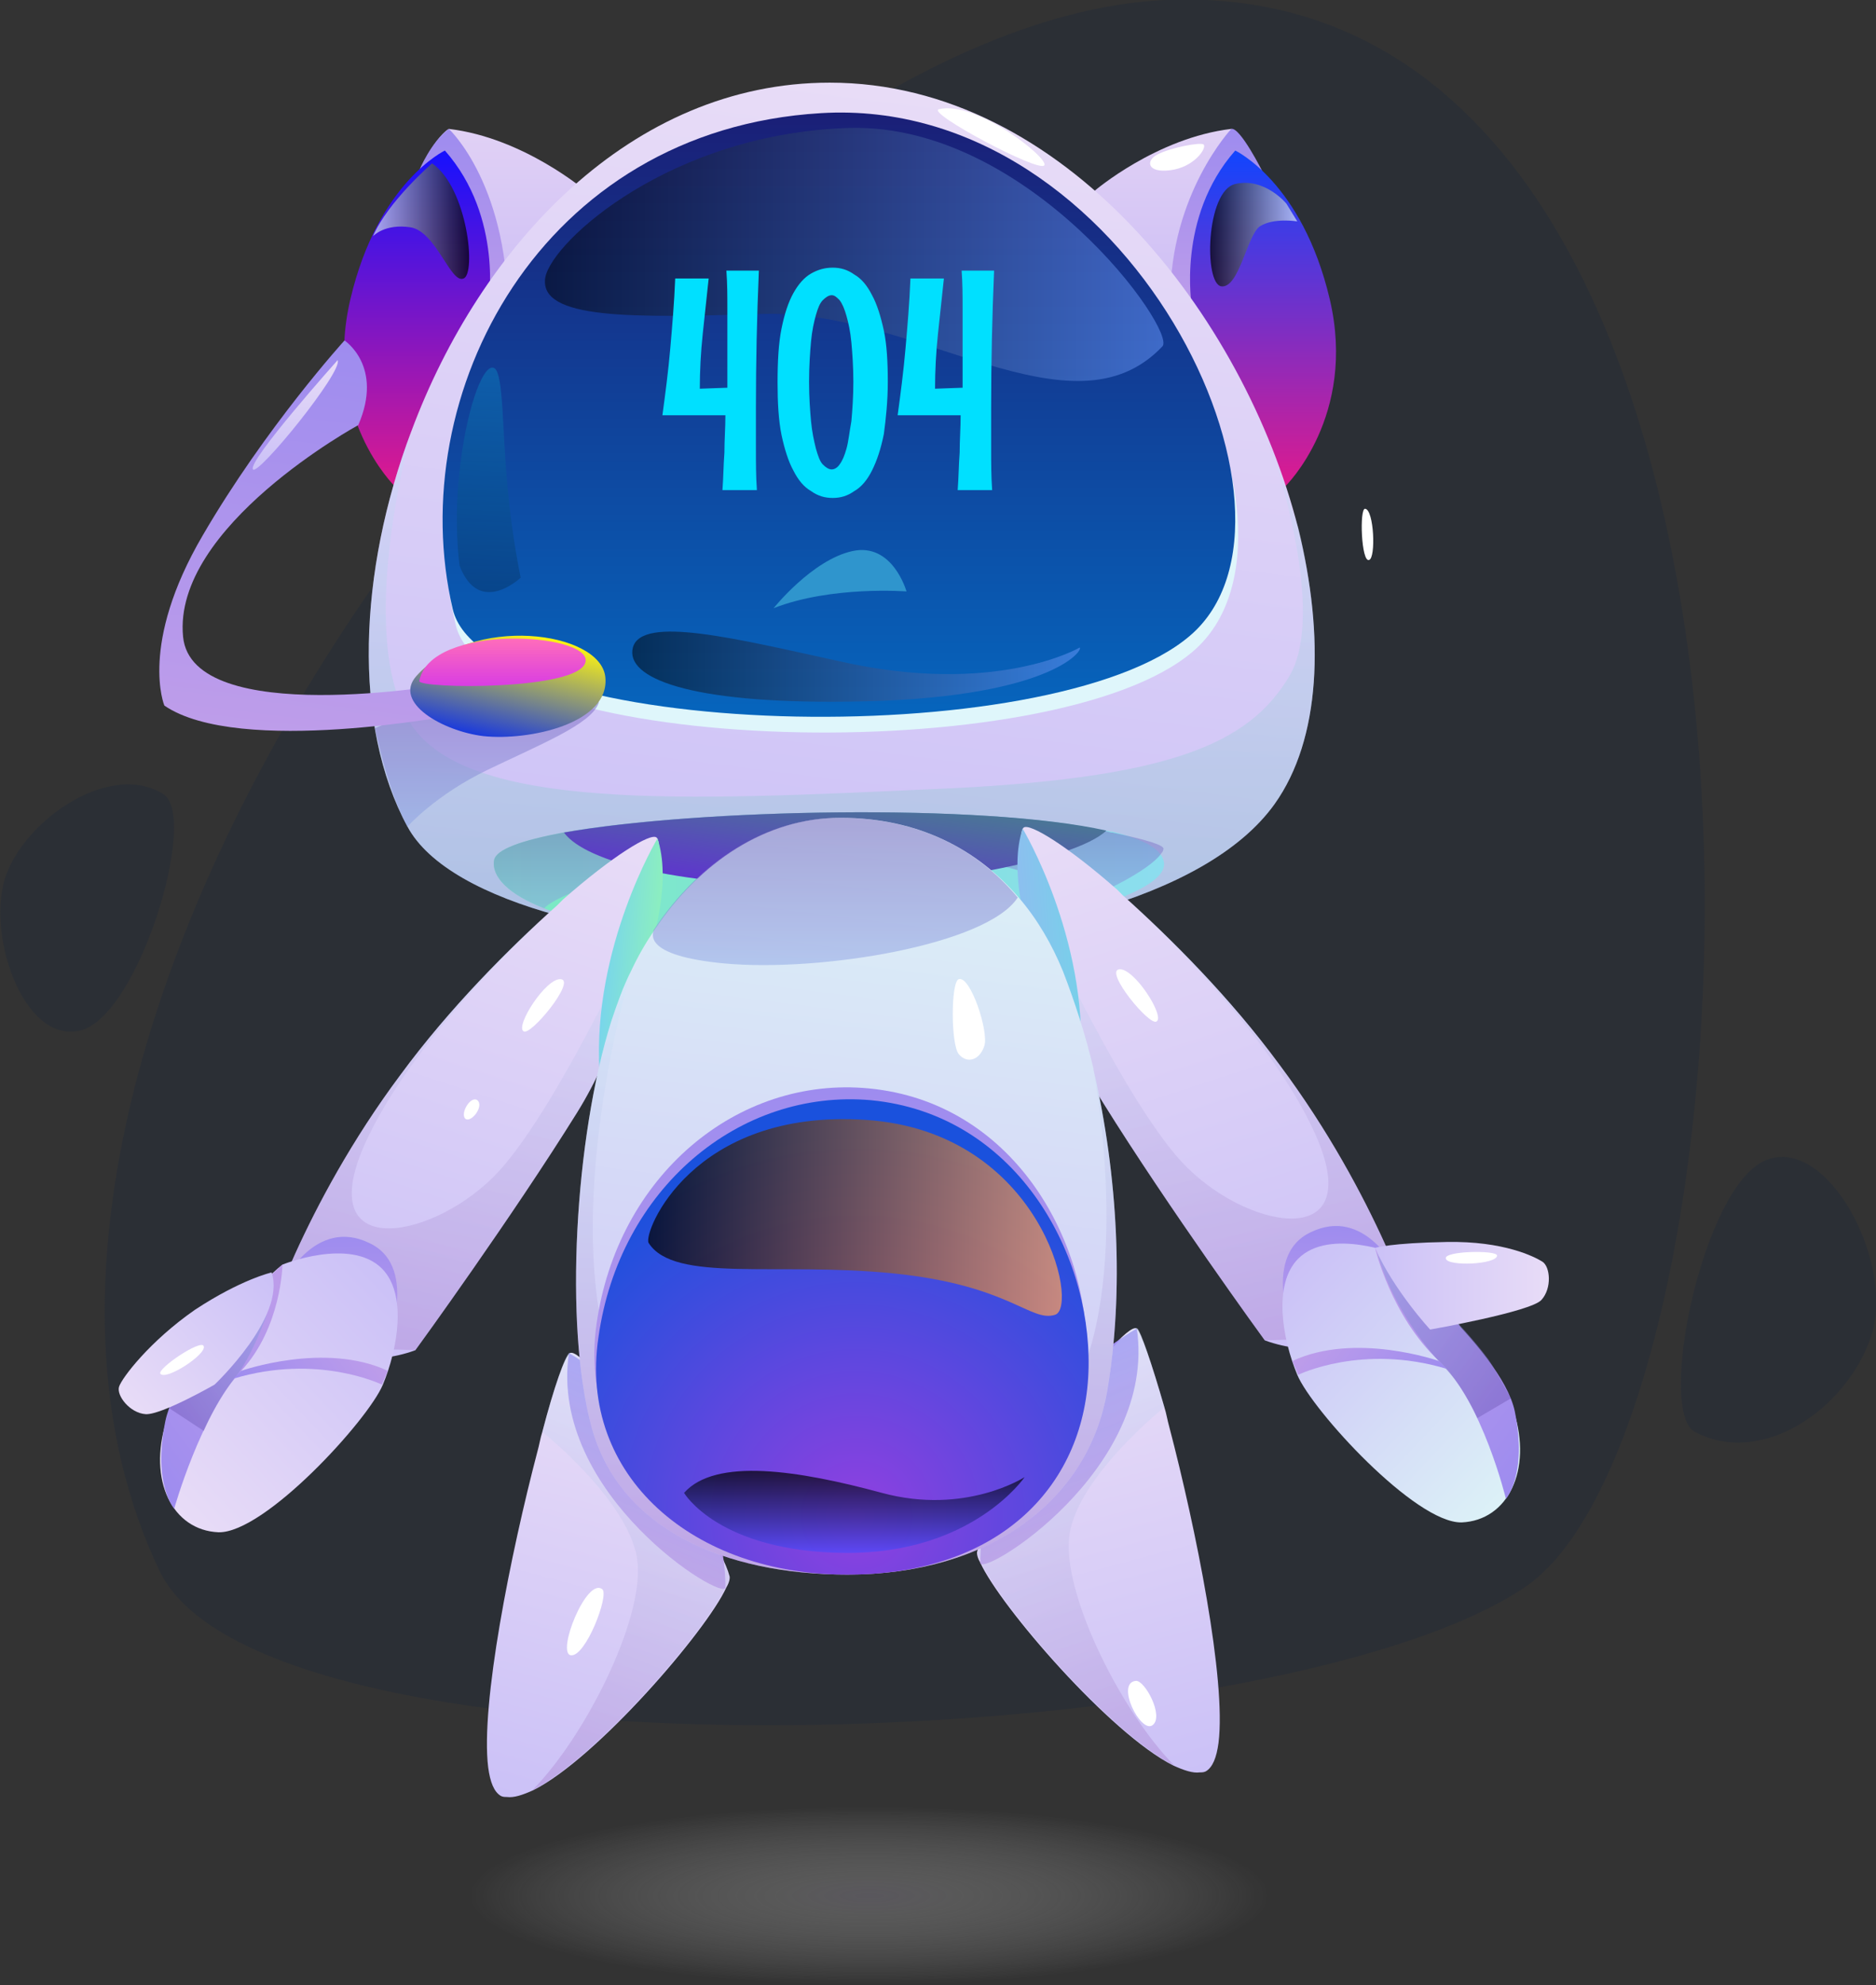<svg width="191" height="202" viewBox="0 0 191 202" fill="none" xmlns="http://www.w3.org/2000/svg">
<rect x="0" y="0" width="191" height="202" fill="#333333" stroke="none"/>
<g clip-path="url(#clip0_435_20098)">
<path opacity="0.5" d="M88.485 202.001C111.066 202.001 129.371 197.92 129.371 192.887C129.371 187.854 111.066 183.773 88.485 183.773C65.905 183.773 47.6 187.854 47.6 192.887C47.6 197.92 65.905 202.001 88.485 202.001Z" fill="url(#paint0_radial_435_20098)"/>
<path d="M16.234 159.836C26.856 182.169 129.371 178.864 155.225 161.538C181.079 144.213 188.094 -3.006 118.649 -0.002C67.942 2.302 -11.023 102.651 16.234 159.836Z" fill="#2B2F35"/>
<path d="M172.561 145.716C168.653 143.613 173.363 120.679 179.776 118.075C186.09 115.471 193.004 128.591 190.499 136.002C187.994 143.413 179.376 149.321 172.561 145.716Z" fill="#2B2F35"/>
<path d="M16.635 80.819C20.242 83.123 14.13 103.353 8.217 104.855C2.305 106.357 -1.603 94.64 0.702 88.831C3.006 83.022 11.424 77.514 16.635 80.819Z" fill="#2B2F35"/>
<path d="M118.548 143.21C118.749 143.811 118.849 144.512 119.049 145.213C121.755 155.528 124.862 170.951 124.06 177.361C123.859 178.863 123.459 179.864 122.757 180.265C122.557 180.365 122.356 180.365 122.156 180.365C121.454 180.465 120.552 180.165 119.45 179.664C113.037 176.459 101.813 163.44 99.809 159.033C99.508 158.533 99.408 158.032 99.508 157.832C100.611 153.425 114.139 134.196 115.742 135.198C116.143 135.498 117.246 138.703 118.548 143.21Z" fill="url(#paint1_linear_435_20098)"/>
<path d="M99.809 159.035C99.809 160.637 117.847 149.621 115.742 135.199C115.742 135.199 99.809 144.012 99.809 159.035Z" fill="url(#paint2_linear_435_20098)"/>
<path opacity="0.3" d="M118.548 143.21C118.548 143.21 109.229 150.621 108.828 156.73C108.427 162.739 114.239 174.256 119.55 179.664C113.137 176.459 101.913 163.44 99.909 159.033C99.609 158.533 99.508 158.032 99.609 157.832C100.711 153.425 114.239 134.196 115.843 135.198C116.143 135.498 117.246 138.703 118.548 143.21Z" fill="url(#paint3_linear_435_20098)"/>
<path d="M55.215 145.714C55.015 146.315 54.915 147.016 54.715 147.717C52.009 158.032 48.902 173.455 49.704 179.864C49.904 181.367 50.305 182.368 51.007 182.769C51.207 182.869 51.408 182.869 51.608 182.869C52.309 182.969 53.211 182.669 54.314 182.168C60.727 178.963 71.951 165.944 73.955 161.537C74.255 161.036 74.356 160.536 74.255 160.335C73.153 155.929 59.625 136.7 58.021 137.702C57.52 138.002 56.418 141.107 55.215 145.714Z" fill="url(#paint4_linear_435_20098)"/>
<path d="M73.855 161.539C73.855 163.141 55.817 152.125 57.921 137.703C57.921 137.703 73.855 146.516 73.855 161.539Z" fill="url(#paint5_linear_435_20098)"/>
<path d="M61.328 161.736C62.03 162.337 59.625 168.646 58.122 168.446C56.619 168.246 59.725 160.434 61.328 161.736Z" fill="white"/>
<path d="M115.642 171.053C116.544 170.953 118.548 174.658 117.346 175.559C116.143 176.461 113.538 171.253 115.642 171.053Z" fill="white"/>
<path opacity="0.3" d="M55.216 145.714C55.216 145.714 64.535 153.125 64.936 159.234C65.337 165.243 59.525 176.76 54.214 182.168C60.627 178.963 71.85 165.944 73.855 161.537C74.155 161.036 74.255 160.536 74.155 160.335C73.053 155.929 59.525 136.7 57.921 137.702C57.52 138.002 56.418 141.107 55.216 145.714Z" fill="url(#paint6_linear_435_20098)"/>
<path d="M59.625 19.427C59.625 19.427 53.312 14.018 45.696 13.117C45.696 13.117 43.391 14.219 40.585 22.732C37.879 31.144 42.89 47.869 42.89 47.869L59.625 19.427Z" fill="url(#paint7_linear_435_20098)"/>
<path d="M42.689 17.323C42.689 17.323 43.892 14.419 45.696 13.117C45.696 13.117 52.009 18.926 51.708 32.846L49.904 34.749L42.689 17.323Z" fill="url(#paint8_linear_435_20098)"/>
<path d="M111.433 19.427C111.433 19.427 117.747 14.018 125.363 13.117C125.363 13.117 127.667 14.219 130.473 22.732C133.279 31.244 128.168 47.869 128.168 47.869L111.433 19.427Z" fill="url(#paint9_linear_435_20098)"/>
<path d="M125.363 13.116C125.363 13.116 119.15 19.726 119.15 30.442L121.555 31.944L128.569 17.522C128.569 17.522 126.264 12.915 125.363 13.116Z" fill="url(#paint10_linear_435_20098)"/>
<path d="M121.354 31.244C121.354 31.244 119.751 22.13 125.763 15.32C125.763 15.32 132.578 18.525 135.384 30.443C138.189 42.361 130.874 49.471 130.874 49.471L121.354 31.244Z" fill="url(#paint11_linear_435_20098)"/>
<path d="M49.704 31.244C49.704 31.244 51.307 22.13 45.295 15.32C45.295 15.32 38.48 18.525 35.675 30.443C32.869 42.361 40.184 49.471 40.184 49.471L49.704 31.244Z" fill="url(#paint12_linear_435_20098)"/>
<path d="M129.772 81.819C115.742 101.448 50.005 99.946 41.487 84.123C35.875 73.807 36.476 58.184 41.888 43.863C48.902 25.035 64.234 8.41 84.477 8.41C108.327 8.41 126.665 32.145 132.177 53.778C134.882 64.794 134.482 75.209 129.772 81.819Z" fill="url(#paint13_linear_435_20098)"/>
<path d="M46.397 63.591C49.504 76.911 107.325 78.413 121.454 66.295C135.684 54.177 115.241 11.213 83.876 13.116C55.316 14.819 41.186 41.758 46.397 63.591Z" fill="#DFF6FB"/>
<path d="M46.096 61.989C49.203 75.309 107.024 76.811 121.154 64.693C135.383 52.575 114.941 9.612 83.575 11.514C55.015 13.217 40.986 40.157 46.096 61.989Z" fill="url(#paint14_linear_435_20098)"/>
<path opacity="0.3" d="M129.772 81.82C115.742 101.449 50.005 99.947 41.487 84.123C35.875 73.808 36.476 58.185 41.888 43.863C41.687 44.664 36.176 64.794 41.787 73.608C47.499 82.621 70.247 81.419 94.698 80.317C119.149 79.316 127.166 75.711 131.275 68.8C134.482 63.392 131.275 51.475 129.772 46.567L132.177 53.678C134.882 64.794 134.482 75.21 129.772 81.82Z" fill="url(#paint15_linear_435_20098)"/>
<path d="M84.477 96.241C70.848 96.241 60.928 94.739 55.416 92.435C51.808 91.033 50.005 89.231 50.305 87.528C50.506 86.427 53.111 85.525 57.32 84.724C69.746 82.521 95.4 81.82 109.229 83.923C110.431 84.123 111.534 84.323 112.536 84.524C112.736 84.524 112.936 84.624 113.137 84.624H113.237C115.642 85.225 117.346 85.926 118.047 86.827C118.248 87.027 118.348 87.228 118.448 87.528C119.951 91.935 96.903 96.241 84.477 96.241Z" fill="url(#paint16_linear_435_20098)"/>
<path opacity="0.5" d="M118.448 86.427C118.448 86.527 118.348 86.727 118.248 86.827C116.945 88.73 111.433 91.133 111.433 91.133C111.433 91.133 90.59 82.621 73.654 86.427C56.719 90.232 55.416 92.435 55.416 92.435C51.808 91.033 50.005 89.231 50.305 87.528C50.506 86.427 53.111 85.525 57.32 84.724C69.746 82.521 95.4 81.82 109.229 83.923C110.632 84.223 112.035 84.424 113.137 84.724H113.237C116.644 85.425 118.648 86.026 118.448 86.427Z" fill="url(#paint17_linear_435_20098)"/>
<path d="M112.636 84.524C109.429 87.629 93.897 90.233 85.078 90.233C69.245 90.233 59.625 87.729 57.42 84.725C70.948 82.321 100.11 81.72 112.636 84.524Z" fill="url(#paint18_linear_435_20098)"/>
<path opacity="0.5" d="M41.487 84.121C41.487 84.121 44.293 80.916 49.704 78.312C55.115 75.709 60.126 73.706 60.928 71.603C61.729 69.499 45.996 70.701 45.996 70.701L38.18 74.106C38.18 74.006 39.383 80.316 41.487 84.121Z" fill="url(#paint19_linear_435_20098)"/>
<path d="M35.073 34.648C35.073 34.648 39.082 37.252 36.476 43.261C36.476 43.261 17.537 53.577 18.639 64.793C19.541 74.207 45.696 69.6 45.696 69.6L46.597 72.705C46.597 72.705 24.351 77.011 16.735 71.804C16.735 71.804 14.13 65.594 20.643 54.478C27.057 43.462 35.073 34.648 35.073 34.648Z" fill="url(#paint20_linear_435_20098)"/>
<path d="M42.389 68.8C39.984 71.504 45.094 74.408 49.203 74.909C53.913 75.41 62.13 73.607 61.629 68.9C61.128 64.193 48 62.49 42.389 68.8Z" fill="url(#paint21_linear_435_20098)"/>
<path opacity="0.5" d="M55.516 28.24C54.815 32.546 64.435 32.346 77.562 31.945C93.295 31.445 109.129 44.965 118.348 35.25C119.851 33.648 104.82 12.617 86.581 13.017C68.343 13.518 56.218 24.535 55.516 28.24Z" fill="url(#paint22_linear_435_20098)"/>
<path opacity="0.5" d="M64.435 65.895C63.633 68.999 70.147 71.603 86.281 71.403C106.723 71.203 110.331 66.195 109.93 65.895C109.93 65.895 101.412 70.902 85.479 67.297C74.957 64.993 65.337 62.59 64.435 65.895Z" fill="url(#paint23_linear_435_20098)"/>
<path opacity="0.3" d="M129.571 46.265L129.07 44.863C129.171 45.064 129.371 45.564 129.571 46.265Z" fill="url(#paint24_linear_435_20098)"/>
<path d="M95.6 11.113C94.197 11.413 105.822 17.622 106.323 16.821C106.824 16.12 99.408 10.211 95.6 11.113Z" fill="white"/>
<path d="M117.847 15.721C116.644 16.322 116.744 17.624 119.149 17.324C121.554 17.023 122.857 15.12 122.557 14.72C122.356 14.419 119.149 15.02 117.847 15.721Z" fill="white"/>
<path d="M138.991 51.775C138.39 51.675 138.59 57.283 139.392 56.983C140.093 56.782 139.893 51.875 138.991 51.775Z" fill="white"/>
<path d="M42.689 69.302C42.589 70.103 59.224 70.303 59.625 67.299C60.026 64.394 43.792 63.393 42.689 69.302Z" fill="url(#paint25_linear_435_20098)"/>
<path opacity="0.2" d="M46.798 57.583C46.798 57.583 46.096 53.077 46.898 46.967C47.7 40.858 49.303 36.953 50.305 37.453C51.307 37.954 51.107 43.963 51.708 49.872C52.109 54.478 53.011 58.785 53.011 58.785C53.011 58.785 48.802 62.791 46.798 57.583Z" fill="url(#paint26_linear_435_20098)"/>
<path opacity="0.72" d="M130.974 20.728C130.974 20.728 128.77 18.024 125.763 18.725C122.757 19.427 122.557 28.941 124.36 29.141C126.164 29.341 126.966 23.933 128.269 23.032C129.672 22.131 132.077 22.531 132.077 22.531L130.974 20.728Z" fill="url(#paint27_linear_435_20098)"/>
<path opacity="0.72" d="M37.98 24.032C37.98 24.032 39.182 22.73 41.788 23.131C44.393 23.531 45.896 28.939 47.199 28.338C48.502 27.838 47.6 19.125 43.992 16.621C43.992 16.621 39.483 20.527 37.98 24.032Z" fill="url(#paint28_linear_435_20098)"/>
<path d="M34.372 36.652C34.372 36.652 25.153 46.968 25.754 47.769C26.255 48.47 34.973 37.754 34.372 36.652Z" fill="url(#paint29_linear_435_20098)"/>
<path d="M66.339 92.536C65.136 98.445 62.731 106.858 58.723 113.267C52.109 123.883 42.589 137.002 42.288 137.403C37.679 139.106 32.869 138.004 29.863 137.002C28.059 136.402 26.856 135.7 26.856 135.7C26.856 135.7 30.764 122.781 40.785 109.361C45.796 102.551 51.809 96.542 56.719 92.136C56.719 92.136 56.719 92.136 56.819 92.036C56.919 91.936 56.919 91.936 57.019 91.835L57.12 91.735L57.22 91.635L57.32 91.535C62.331 87.128 66.239 84.725 66.84 85.225C67.341 85.626 67.141 88.53 66.339 92.536Z" fill="url(#paint30_linear_435_20098)"/>
<path opacity="0.3" d="M66.339 92.533C65.136 98.442 62.731 106.855 58.723 113.264C52.109 123.88 42.589 136.999 42.288 137.4L29.863 136.999C28.059 136.399 26.856 135.698 26.856 135.698C26.856 135.698 30.764 122.778 40.785 109.358C45.796 102.548 51.809 96.539 56.719 92.133C53.913 94.737 41.788 105.953 37.078 116.569C31.767 128.687 44.493 126.083 50.806 119.173C57.12 112.263 66.138 92.333 66.138 92.333L66.339 92.533Z" fill="url(#paint31_linear_435_20098)"/>
<path d="M53.312 104.954C52.41 104.454 55.617 99.446 57.12 99.647C58.623 99.847 54.013 105.455 53.312 104.954Z" fill="white"/>
<path d="M48.602 111.962C47.9 111.461 46.798 113.364 47.399 113.865C48.001 114.266 49.303 112.563 48.602 111.962Z" fill="white"/>
<path d="M28.961 130.291C28.961 130.291 32.167 123.882 37.579 126.486C42.99 128.989 39.082 137.802 39.082 137.802C39.082 137.802 31.867 141.107 26.856 135.9C26.856 135.799 27.558 133.496 28.961 130.291Z" fill="url(#paint32_linear_435_20098)"/>
<path d="M28.76 128.69C28.76 128.69 35.675 125.886 38.881 129.091C41.487 131.695 40.485 137.303 38.982 140.908C37.478 144.514 26.956 156.031 22.247 155.931C17.537 155.73 15.031 150.623 16.935 144.614C16.935 144.614 23.649 132.696 28.76 128.69Z" fill="url(#paint33_linear_435_20098)"/>
<path d="M28.76 128.688C28.76 128.688 28.66 135.097 24.551 139.504C20.443 143.91 17.737 153.524 17.737 153.524C17.737 153.524 15.533 151.121 16.835 144.611C18.238 138.101 28.76 128.688 28.76 128.688Z" fill="url(#paint34_linear_435_20098)"/>
<path opacity="0.5" d="M17.236 143.311L20.743 145.614C20.743 145.614 22.046 142.51 23.85 140.307C25.654 138.103 27.157 133.797 27.157 133.797L17.236 143.311Z" fill="url(#paint35_linear_435_20098)"/>
<path d="M27.658 129.488C27.658 129.488 24.551 130.189 19.841 133.294C15.232 136.499 12.426 140.204 12.125 141.106C11.825 142.007 13.228 143.81 14.831 143.91C16.434 144.01 21.846 140.905 21.846 140.905C21.846 140.905 29.161 133.995 27.658 129.488Z" fill="url(#paint36_linear_435_20098)"/>
<path d="M24.551 139.503C24.551 139.503 33.069 136.499 39.483 139.503L38.881 140.905C38.881 140.905 32.368 137.701 23.75 140.304L24.551 139.503Z" fill="url(#paint37_linear_435_20098)"/>
<path d="M16.334 139.807C15.933 139.306 20.543 136.201 20.743 137.002C21.044 137.804 16.935 140.508 16.334 139.807Z" fill="white"/>
<path d="M66.94 85.324C66.94 85.324 60.326 96.341 61.028 108.959C61.128 108.959 69.646 93.536 66.94 85.324Z" fill="url(#paint38_linear_435_20098)"/>
<path d="M104.719 91.532C105.922 97.441 108.327 105.854 112.335 112.263C118.949 122.879 128.469 135.998 128.77 136.399C133.379 138.102 138.189 137 141.196 135.998C142.999 135.398 144.202 134.697 144.202 134.697C144.202 134.697 140.294 121.777 130.273 108.357C125.262 101.547 119.25 95.538 114.339 91.132C114.339 91.132 114.339 91.132 114.239 91.032C114.139 90.932 114.139 90.932 114.039 90.831L113.939 90.731L113.838 90.631L113.738 90.531C108.728 86.124 104.819 83.721 104.218 84.222C103.717 84.622 103.918 87.526 104.719 91.532Z" fill="url(#paint39_linear_435_20098)"/>
<path opacity="0.3" d="M104.719 91.533C105.922 97.442 108.327 105.855 112.335 112.264C118.949 122.88 128.469 135.999 128.77 136.4L141.196 135.999C142.999 135.399 144.202 134.698 144.202 134.698C144.202 134.698 140.294 121.778 130.273 108.358C125.262 101.548 119.25 95.539 114.339 91.133C117.145 93.737 129.271 104.953 133.981 115.569C139.292 127.687 126.565 125.083 120.252 118.173C113.939 111.263 104.92 91.333 104.92 91.333L104.719 91.533Z" fill="url(#paint40_linear_435_20098)"/>
<path d="M117.747 103.95C118.648 103.45 115.442 98.442 113.939 98.643C112.435 98.843 117.045 104.451 117.747 103.95Z" fill="white"/>
<path d="M142.098 129.19C142.098 129.19 138.891 122.78 133.479 125.384C128.068 127.888 131.976 136.701 131.976 136.701C131.976 136.701 139.191 140.006 144.202 134.798C144.202 134.798 143.5 132.495 142.098 129.19Z" fill="url(#paint41_linear_435_20098)"/>
<path d="M142.298 127.686C142.298 127.686 135.383 124.882 132.177 128.087C129.571 130.691 130.573 136.299 132.077 139.904C133.58 143.51 144.102 155.027 148.812 154.927C153.521 154.726 156.027 149.619 154.123 143.61C154.123 143.61 147.409 131.692 142.298 127.686Z" fill="url(#paint42_linear_435_20098)"/>
<path d="M139.993 126.984C139.993 126.984 141.597 133.895 146.507 138.501C150.916 142.608 153.321 152.522 153.321 152.522C153.321 152.522 155.526 150.119 154.223 143.609C152.82 137.099 139.993 126.984 139.993 126.984Z" fill="url(#paint43_linear_435_20098)"/>
<path opacity="0.5" d="M153.822 142.307L150.415 144.31C150.415 144.31 149.112 141.306 147.208 139.303C141.296 133.093 140.093 126.984 140.093 126.984L148.11 134.295C148.11 134.295 150.114 136.398 151.517 138.301C152.219 139.303 153.822 142.307 153.822 142.307Z" fill="url(#paint44_linear_435_20098)"/>
<path d="M139.993 126.988C139.993 126.988 141.597 126.487 147.308 126.387C153.121 126.287 156.227 127.89 157.029 128.39C157.831 128.891 158.031 131.094 156.929 132.296C155.826 133.498 145.605 135.301 145.605 135.301C145.605 135.301 141.897 131.295 139.993 126.988Z" fill="url(#paint45_linear_435_20098)"/>
<path d="M146.507 138.503C146.507 138.503 137.989 135.499 131.576 138.503L132.177 139.905C132.177 139.905 138.69 136.701 147.309 139.304L146.507 138.503Z" fill="url(#paint46_linear_435_20098)"/>
<path d="M152.419 127.789C152.519 127.188 146.908 127.288 147.208 128.089C147.409 128.89 152.319 128.69 152.419 127.789Z" fill="white"/>
<path d="M104.118 84.324C104.118 84.324 110.732 95.341 110.03 107.959C109.93 107.959 101.412 92.436 104.118 84.324Z" fill="url(#paint47_linear_435_20098)"/>
<path d="M78.765 61.89C78.765 61.89 82.673 56.983 86.782 56.081C90.89 55.18 92.293 60.187 92.293 60.187C92.293 60.187 84.677 59.586 78.765 61.89Z" fill="#2F95CD"/>
<path d="M77.262 27.539C77.061 32.246 76.961 36.853 76.961 41.46C76.961 42.862 76.961 44.264 76.961 45.666C76.961 47.068 76.961 48.47 77.061 49.872H73.554C73.654 48.57 73.654 47.368 73.754 46.067C73.754 44.765 73.855 43.563 73.855 42.261H67.441C67.742 40.058 68.042 37.754 68.243 35.451C68.443 33.147 68.644 30.844 68.744 28.34H72.151C71.951 30.143 71.75 32.046 71.55 33.949C71.349 35.851 71.249 37.754 71.249 39.557L74.055 39.457C74.055 38.756 74.055 37.955 74.055 37.254C74.055 36.552 74.055 35.751 74.055 35.05C74.055 33.848 74.055 32.547 74.055 31.345C74.055 30.143 74.055 28.841 73.955 27.539H77.262Z" fill="#00E0FF"/>
<path d="M90.389 38.855C90.389 40.858 90.189 42.661 89.988 44.163C89.688 45.666 89.287 46.867 88.786 47.869C88.285 48.87 87.684 49.572 86.982 49.972C86.281 50.473 85.579 50.673 84.778 50.673C83.976 50.673 83.274 50.473 82.573 49.972C81.871 49.572 81.27 48.87 80.769 47.869C80.268 46.968 79.867 45.666 79.567 44.264C79.266 42.761 79.166 40.959 79.166 38.956C79.166 36.752 79.266 34.95 79.567 33.447C79.867 31.945 80.268 30.744 80.769 29.842C81.27 28.941 81.871 28.24 82.573 27.839C83.274 27.439 83.976 27.238 84.778 27.238C85.579 27.238 86.281 27.439 86.982 27.939C87.684 28.34 88.285 29.041 88.786 30.042C89.287 30.944 89.688 32.246 89.988 33.648C90.289 35.05 90.389 36.853 90.389 38.855ZM86.882 38.855C86.882 37.353 86.782 35.951 86.681 34.85C86.581 33.748 86.381 32.847 86.18 32.146C85.98 31.445 85.78 30.944 85.479 30.543C85.178 30.243 84.978 30.042 84.677 30.042C84.377 30.042 84.076 30.243 83.775 30.543C83.475 30.844 83.274 31.344 83.074 32.045C82.874 32.746 82.673 33.648 82.573 34.749C82.473 35.851 82.373 37.253 82.373 38.855C82.373 40.458 82.473 41.76 82.573 42.861C82.673 43.963 82.874 44.864 83.074 45.666C83.274 46.367 83.475 46.968 83.775 47.268C84.076 47.569 84.377 47.769 84.677 47.769C84.978 47.769 85.279 47.569 85.479 47.268C85.78 46.867 85.98 46.367 86.18 45.666C86.381 44.965 86.481 43.963 86.681 42.861C86.782 41.76 86.882 40.358 86.882 38.855Z" fill="#00E0FF"/>
<path d="M101.212 27.539C101.012 32.246 100.911 36.853 100.911 41.46C100.911 42.862 100.911 44.264 100.911 45.666C100.911 47.068 100.911 48.47 101.012 49.872H97.504C97.604 48.57 97.604 47.368 97.705 46.067C97.705 44.765 97.805 43.563 97.805 42.261H91.391C91.692 40.058 91.993 37.754 92.193 35.451C92.394 33.147 92.594 30.844 92.694 28.34H96.101C95.901 30.143 95.7 32.046 95.5 33.949C95.299 35.851 95.199 37.754 95.199 39.557L98.005 39.457C98.005 38.756 98.005 37.955 98.005 37.254C98.005 36.552 98.005 35.751 98.005 35.05C98.005 33.848 98.005 32.547 98.005 31.345C98.005 30.143 98.005 28.841 97.905 27.539H101.212Z" fill="#00E0FF"/>
<path d="M112.736 141.509C110.832 152.726 100.711 160.237 86.281 160.237C73.654 160.237 63.032 155.53 60.226 145.215C57.42 134.899 58.523 115.771 62.23 103.953C62.831 102.151 63.433 100.448 64.234 98.846C64.936 97.344 65.738 95.942 66.639 94.64C71.249 87.729 77.963 83.223 85.579 83.223C93.496 83.223 99.508 86.427 103.717 91.335C105.621 93.538 107.124 96.142 108.227 98.846C109.429 101.95 110.531 105.356 111.333 108.761V108.861C113.838 119.677 114.44 131.494 112.736 141.509Z" fill="url(#paint48_linear_435_20098)"/>
<path opacity="0.3" d="M112.736 141.507C110.832 152.724 100.711 160.235 86.281 160.235C73.654 160.235 63.032 155.528 60.226 145.213C57.42 134.897 58.523 115.769 62.23 103.951C62.831 102.149 63.433 100.446 64.234 98.844C64.234 98.844 56.618 124.081 62.731 140.205C68.844 156.329 97.204 155.929 106.824 145.213C115.943 135.098 111.734 111.162 111.333 108.859C113.838 119.675 114.44 131.492 112.736 141.507Z" fill="url(#paint49_linear_435_20098)"/>
<path d="M60.727 134.8C62.831 119.677 75.057 109.462 88.485 110.764C103.016 112.166 110.832 125.987 110.632 137.904C110.431 149.822 101.713 159.036 86.18 159.036C70.648 159.036 58.723 149.021 60.727 134.8Z" fill="url(#paint50_linear_435_20098)"/>
<path d="M60.928 136.099C63.032 120.976 75.257 110.761 88.686 111.963C103.216 113.365 111.032 127.186 110.832 139.103C110.632 151.021 101.913 160.235 86.381 160.235C70.648 160.335 58.823 150.22 60.928 136.099Z" fill="url(#paint51_radial_435_20098)"/>
<path opacity="0.5" d="M103.617 91.335C100.511 96.142 83.575 98.946 73.754 98.045C65.237 97.243 66.539 94.94 66.539 94.64C71.149 87.729 77.863 83.223 85.479 83.223C93.496 83.223 99.508 86.427 103.617 91.335Z" fill="url(#paint52_linear_435_20098)"/>
<path d="M97.604 99.645C96.803 99.945 96.803 106.255 97.604 107.256C98.406 108.258 99.709 107.957 100.21 106.455C100.711 105.053 98.807 99.244 97.604 99.645Z" fill="white"/>
<path opacity="0.72" d="M66.038 126.485C68.644 130.591 79.166 128.388 90.99 129.59C102.815 130.792 104.92 134.597 107.425 133.796C109.93 132.995 106.022 115.169 88.185 113.967C70.448 112.765 65.437 125.484 66.038 126.485Z" fill="url(#paint53_linear_435_20098)"/>
<path opacity="0.72" d="M69.646 151.922C69.646 151.922 73.153 157.931 86.08 158.031C99.007 158.131 104.318 150.319 104.318 150.319C104.318 150.319 98.306 154.225 89.788 151.922C81.27 149.618 72.853 148.316 69.646 151.922Z" fill="url(#paint54_linear_435_20098)"/>
</g>
<defs>
<radialGradient id="paint0_radial_435_20098" cx="0" cy="0" r="1" gradientUnits="userSpaceOnUse" gradientTransform="translate(88.502 192.919) scale(40.873 9.089)">
<stop stop-color="#8D8796" stop-opacity="0.84"/>
<stop offset="0.229" stop-color="#ADADAD" stop-opacity="0.61"/>
<stop offset="1" stop-color="white" stop-opacity="0"/>
</radialGradient>
<linearGradient id="paint1_linear_435_20098" x1="117.359" y1="181.724" x2="105.585" y2="137.875" gradientUnits="userSpaceOnUse">
<stop stop-color="#CBC1F7"/>
<stop offset="1" stop-color="#E8DCF7"/>
</linearGradient>
<linearGradient id="paint2_linear_435_20098" x1="110.954" y1="154.879" x2="104.772" y2="139.719" gradientUnits="userSpaceOnUse">
<stop stop-color="#BE9DEA"/>
<stop offset="1" stop-color="#9E8CEF"/>
</linearGradient>
<linearGradient id="paint3_linear_435_20098" x1="120.927" y1="179.12" x2="104.799" y2="139.57" gradientUnits="userSpaceOnUse">
<stop stop-color="#9D68C2"/>
<stop offset="1" stop-color="#CCEDFF"/>
</linearGradient>
<linearGradient id="paint4_linear_435_20098" x1="56.33" y1="184.193" x2="68.103" y2="140.344" gradientUnits="userSpaceOnUse">
<stop stop-color="#CBC1F7"/>
<stop offset="1" stop-color="#E8DCF7"/>
</linearGradient>
<linearGradient id="paint5_linear_435_20098" x1="62.734" y1="157.348" x2="68.916" y2="142.187" gradientUnits="userSpaceOnUse">
<stop stop-color="#BE9DEA"/>
<stop offset="1" stop-color="#9E8CEF"/>
</linearGradient>
<linearGradient id="paint6_linear_435_20098" x1="52.762" y1="181.589" x2="68.89" y2="142.039" gradientUnits="userSpaceOnUse">
<stop stop-color="#9D68C2"/>
<stop offset="1" stop-color="#CCEDFF"/>
</linearGradient>
<linearGradient id="paint7_linear_435_20098" x1="49.696" y1="47.804" x2="49.696" y2="13.078" gradientUnits="userSpaceOnUse">
<stop stop-color="#B9ACF4"/>
<stop offset="1" stop-color="#E1D1F5"/>
</linearGradient>
<linearGradient id="paint8_linear_435_20098" x1="47.208" y1="34.685" x2="47.208" y2="13.078" gradientUnits="userSpaceOnUse">
<stop stop-color="#BE9DEA"/>
<stop offset="1" stop-color="#9E8CEF"/>
</linearGradient>
<linearGradient id="paint9_linear_435_20098" x1="121.369" y1="47.804" x2="121.369" y2="13.078" gradientUnits="userSpaceOnUse">
<stop stop-color="#B9ACF4"/>
<stop offset="1" stop-color="#E1D1F5"/>
</linearGradient>
<linearGradient id="paint10_linear_435_20098" x1="123.892" y1="31.952" x2="123.892" y2="13.074" gradientUnits="userSpaceOnUse">
<stop stop-color="#BE9DEA"/>
<stop offset="1" stop-color="#9E8CEF"/>
</linearGradient>
<linearGradient id="paint11_linear_435_20098" x1="128.588" y1="49.466" x2="128.588" y2="15.346" gradientUnits="userSpaceOnUse">
<stop stop-color="#DD1A8F"/>
<stop offset="1" stop-color="#1145FE"/>
</linearGradient>
<linearGradient id="paint12_linear_435_20098" x1="42.476" y1="49.466" x2="42.476" y2="15.346" gradientUnits="userSpaceOnUse">
<stop stop-color="#DD1A8F"/>
<stop offset="1" stop-color="#1611FE"/>
</linearGradient>
<linearGradient id="paint13_linear_435_20098" x1="81.784" y1="97.06" x2="92.818" y2="9.155" gradientUnits="userSpaceOnUse">
<stop stop-color="#CBC1F7"/>
<stop offset="1" stop-color="#E8DCF7"/>
</linearGradient>
<linearGradient id="paint14_linear_435_20098" x1="85.389" y1="72.962" x2="85.389" y2="11.453" gradientUnits="userSpaceOnUse">
<stop stop-color="#0665BD"/>
<stop offset="1" stop-color="#1A1F77"/>
</linearGradient>
<linearGradient id="paint15_linear_435_20098" x1="85.692" y1="96.248" x2="85.692" y2="43.853" gradientUnits="userSpaceOnUse">
<stop stop-color="#68C2B7"/>
<stop offset="1" stop-color="#CCE0FF"/>
</linearGradient>
<linearGradient id="paint16_linear_435_20098" x1="50.356" y1="89.437" x2="118.675" y2="89.437" gradientUnits="userSpaceOnUse">
<stop stop-color="#79EAC1"/>
<stop offset="1" stop-color="#8CDDEF"/>
</linearGradient>
<linearGradient id="paint17_linear_435_20098" x1="84.416" y1="92.48" x2="84.416" y2="82.638" gradientUnits="userSpaceOnUse">
<stop stop-color="#8DA4E5"/>
<stop offset="1" stop-color="#755CBB"/>
</linearGradient>
<linearGradient id="paint18_linear_435_20098" x1="84.242" y1="91.088" x2="85.523" y2="80.884" gradientUnits="userSpaceOnUse">
<stop stop-color="#5E36CC"/>
<stop offset="1" stop-color="#4A7696"/>
</linearGradient>
<linearGradient id="paint19_linear_435_20098" x1="49.54" y1="84.098" x2="49.54" y2="70.29" gradientUnits="userSpaceOnUse">
<stop stop-color="#8DA4E5"/>
<stop offset="1" stop-color="#755CBB"/>
</linearGradient>
<linearGradient id="paint20_linear_435_20098" x1="30.783" y1="75.076" x2="35.84" y2="34.784" gradientUnits="userSpaceOnUse">
<stop stop-color="#BE9DEA"/>
<stop offset="1" stop-color="#9E8CEF"/>
</linearGradient>
<linearGradient id="paint21_linear_435_20098" x1="50.444" y1="75.316" x2="53.045" y2="64.26" gradientUnits="userSpaceOnUse">
<stop stop-color="#1A39DD"/>
<stop offset="1" stop-color="#FEF511"/>
</linearGradient>
<linearGradient id="paint22_linear_435_20098" x1="55.506" y1="25.926" x2="118.468" y2="25.926" gradientUnits="userSpaceOnUse">
<stop/>
<stop offset="1" stop-color="#6A9BFF"/>
</linearGradient>
<linearGradient id="paint23_linear_435_20098" x1="64.407" y1="67.847" x2="110.039" y2="67.847" gradientUnits="userSpaceOnUse">
<stop/>
<stop offset="1" stop-color="#6A9BFF"/>
</linearGradient>
<linearGradient id="paint24_linear_435_20098" x1="129.359" y1="46.245" x2="129.359" y2="44.825" gradientUnits="userSpaceOnUse">
<stop stop-color="#9D68C2"/>
<stop offset="1" stop-color="#CCEDFF"/>
</linearGradient>
<linearGradient id="paint25_linear_435_20098" x1="51.146" y1="69.817" x2="51.146" y2="64.995" gradientUnits="userSpaceOnUse">
<stop stop-color="#D93DE3"/>
<stop offset="1" stop-color="#FF6DBA"/>
</linearGradient>
<linearGradient id="paint26_linear_435_20098" x1="49.429" y1="60.24" x2="50.988" y2="37.483" gradientUnits="userSpaceOnUse">
<stop/>
<stop offset="1" stop-color="#00E3FF"/>
</linearGradient>
<linearGradient id="paint27_linear_435_20098" x1="123.162" y1="23.881" x2="132.045" y2="23.881" gradientUnits="userSpaceOnUse">
<stop/>
<stop offset="1" stop-color="#D4E2FF"/>
</linearGradient>
<linearGradient id="paint28_linear_435_20098" x1="37.95" y1="22.51" x2="47.74" y2="22.51" gradientUnits="userSpaceOnUse">
<stop stop-color="#D4E2FF"/>
<stop offset="1"/>
</linearGradient>
<linearGradient id="paint29_linear_435_20098" x1="29.982" y1="47.844" x2="30.168" y2="36.571" gradientUnits="userSpaceOnUse">
<stop stop-color="#CBC1F7"/>
<stop offset="1" stop-color="#E8DCF7"/>
</linearGradient>
<linearGradient id="paint30_linear_435_20098" x1="38.561" y1="139.918" x2="57.286" y2="82.194" gradientUnits="userSpaceOnUse">
<stop stop-color="#CBC1F7"/>
<stop offset="1" stop-color="#E8DCF7"/>
</linearGradient>
<linearGradient id="paint31_linear_435_20098" x1="41.812" y1="139.372" x2="51.308" y2="89.679" gradientUnits="userSpaceOnUse">
<stop stop-color="#9D68C2"/>
<stop offset="1" stop-color="#CCEDFF"/>
</linearGradient>
<linearGradient id="paint32_linear_435_20098" x1="33.828" y1="138.757" x2="33.357" y2="125.871" gradientUnits="userSpaceOnUse">
<stop stop-color="#BE9DEA"/>
<stop offset="1" stop-color="#9E8CEF"/>
</linearGradient>
<linearGradient id="paint33_linear_435_20098" x1="39.905" y1="130.145" x2="16.543" y2="152.297" gradientUnits="userSpaceOnUse">
<stop stop-color="#CBC1F7"/>
<stop offset="1" stop-color="#E8DCF7"/>
</linearGradient>
<linearGradient id="paint34_linear_435_20098" x1="32.804" y1="134.121" x2="13.789" y2="148.098" gradientUnits="userSpaceOnUse">
<stop stop-color="#BE9DEA"/>
<stop offset="1" stop-color="#9E8CEF"/>
</linearGradient>
<linearGradient id="paint35_linear_435_20098" x1="28.89" y1="136.065" x2="17.875" y2="144.162" gradientUnits="userSpaceOnUse">
<stop stop-color="#8DA4E5"/>
<stop offset="1" stop-color="#755CBB"/>
</linearGradient>
<linearGradient id="paint36_linear_435_20098" x1="28.125" y1="130.073" x2="13.628" y2="143.819" gradientUnits="userSpaceOnUse">
<stop stop-color="#CBC1F7"/>
<stop offset="1" stop-color="#E8DCF7"/>
</linearGradient>
<linearGradient id="paint37_linear_435_20098" x1="37.162" y1="136.272" x2="26.621" y2="144.02" gradientUnits="userSpaceOnUse">
<stop stop-color="#BE9DEA"/>
<stop offset="1" stop-color="#9E8CEF"/>
</linearGradient>
<linearGradient id="paint38_linear_435_20098" x1="61.628" y1="97.004" x2="66.981" y2="97.353" gradientUnits="userSpaceOnUse">
<stop stop-color="#79D6EA"/>
<stop offset="1" stop-color="#8CEFBF"/>
</linearGradient>
<linearGradient id="paint39_linear_435_20098" x1="132.503" y1="138.89" x2="113.778" y2="81.166" gradientUnits="userSpaceOnUse">
<stop stop-color="#CBC1F7"/>
<stop offset="1" stop-color="#E8DCF7"/>
</linearGradient>
<linearGradient id="paint40_linear_435_20098" x1="129.252" y1="138.349" x2="119.756" y2="88.655" gradientUnits="userSpaceOnUse">
<stop stop-color="#9D68C2"/>
<stop offset="1" stop-color="#CCEDFF"/>
</linearGradient>
<linearGradient id="paint41_linear_435_20098" x1="137.236" y1="137.732" x2="137.707" y2="124.846" gradientUnits="userSpaceOnUse">
<stop stop-color="#BE9DEA"/>
<stop offset="1" stop-color="#9E8CEF"/>
</linearGradient>
<linearGradient id="paint42_linear_435_20098" x1="131.159" y1="129.117" x2="154.522" y2="151.269" gradientUnits="userSpaceOnUse">
<stop stop-color="#CBC1F7"/>
<stop offset="1" stop-color="#DCF1F7"/>
</linearGradient>
<linearGradient id="paint43_linear_435_20098" x1="136.236" y1="132.096" x2="157.043" y2="147.39" gradientUnits="userSpaceOnUse">
<stop stop-color="#BE9DEA"/>
<stop offset="1" stop-color="#9E8CEF"/>
</linearGradient>
<linearGradient id="paint44_linear_435_20098" x1="137.687" y1="130.122" x2="153.961" y2="142.084" gradientUnits="userSpaceOnUse">
<stop stop-color="#8DA4E5"/>
<stop offset="1" stop-color="#755CBB"/>
</linearGradient>
<linearGradient id="paint45_linear_435_20098" x1="139.976" y1="130.74" x2="157.713" y2="130.867" gradientUnits="userSpaceOnUse">
<stop stop-color="#CBC1F7"/>
<stop offset="1" stop-color="#E8DCF7"/>
</linearGradient>
<linearGradient id="paint46_linear_435_20098" x1="133.902" y1="135.248" x2="144.443" y2="142.996" gradientUnits="userSpaceOnUse">
<stop stop-color="#BE9DEA"/>
<stop offset="1" stop-color="#9E8CEF"/>
</linearGradient>
<linearGradient id="paint47_linear_435_20098" x1="109.436" y1="95.981" x2="104.083" y2="96.329" gradientUnits="userSpaceOnUse">
<stop stop-color="#79CFEA"/>
<stop offset="1" stop-color="#8CBFEF"/>
</linearGradient>
<linearGradient id="paint48_linear_435_20098" x1="82.263" y1="160.157" x2="91.849" y2="83.789" gradientUnits="userSpaceOnUse">
<stop stop-color="#CFC1F7"/>
<stop offset="1" stop-color="#DCF2F7"/>
</linearGradient>
<linearGradient id="paint49_linear_435_20098" x1="86.164" y1="160.286" x2="86.164" y2="98.845" gradientUnits="userSpaceOnUse">
<stop stop-color="#9D68C2"/>
<stop offset="1" stop-color="#CCEDFF"/>
</linearGradient>
<linearGradient id="paint50_linear_435_20098" x1="85.575" y1="159.039" x2="85.575" y2="110.649" gradientUnits="userSpaceOnUse">
<stop stop-color="#BE9DEA"/>
<stop offset="1" stop-color="#9E8CEF"/>
</linearGradient>
<radialGradient id="paint51_radial_435_20098" cx="0" cy="0" r="1" gradientUnits="userSpaceOnUse" gradientTransform="translate(87.23 154.309) scale(38.669 38.645)">
<stop stop-color="#9040E0"/>
<stop offset="1" stop-color="#1A51DD"/>
</radialGradient>
<linearGradient id="paint52_linear_435_20098" x1="85.103" y1="98.197" x2="85.103" y2="83.219" gradientUnits="userSpaceOnUse">
<stop stop-color="#8DA4E5"/>
<stop offset="1" stop-color="#755CBB"/>
</linearGradient>
<linearGradient id="paint53_linear_435_20098" x1="65.98" y1="123.885" x2="108.085" y2="123.885" gradientUnits="userSpaceOnUse">
<stop/>
<stop offset="1" stop-color="#FFA05C"/>
</linearGradient>
<linearGradient id="paint54_linear_435_20098" x1="87.033" y1="158.076" x2="87.033" y2="149.693" gradientUnits="userSpaceOnUse">
<stop stop-color="#4F4BFF"/>
<stop offset="1"/>
</linearGradient>
<clipPath id="clip0_435_20098">
<rect width="191" height="202" fill="white"/>
</clipPath>
</defs>
</svg>
